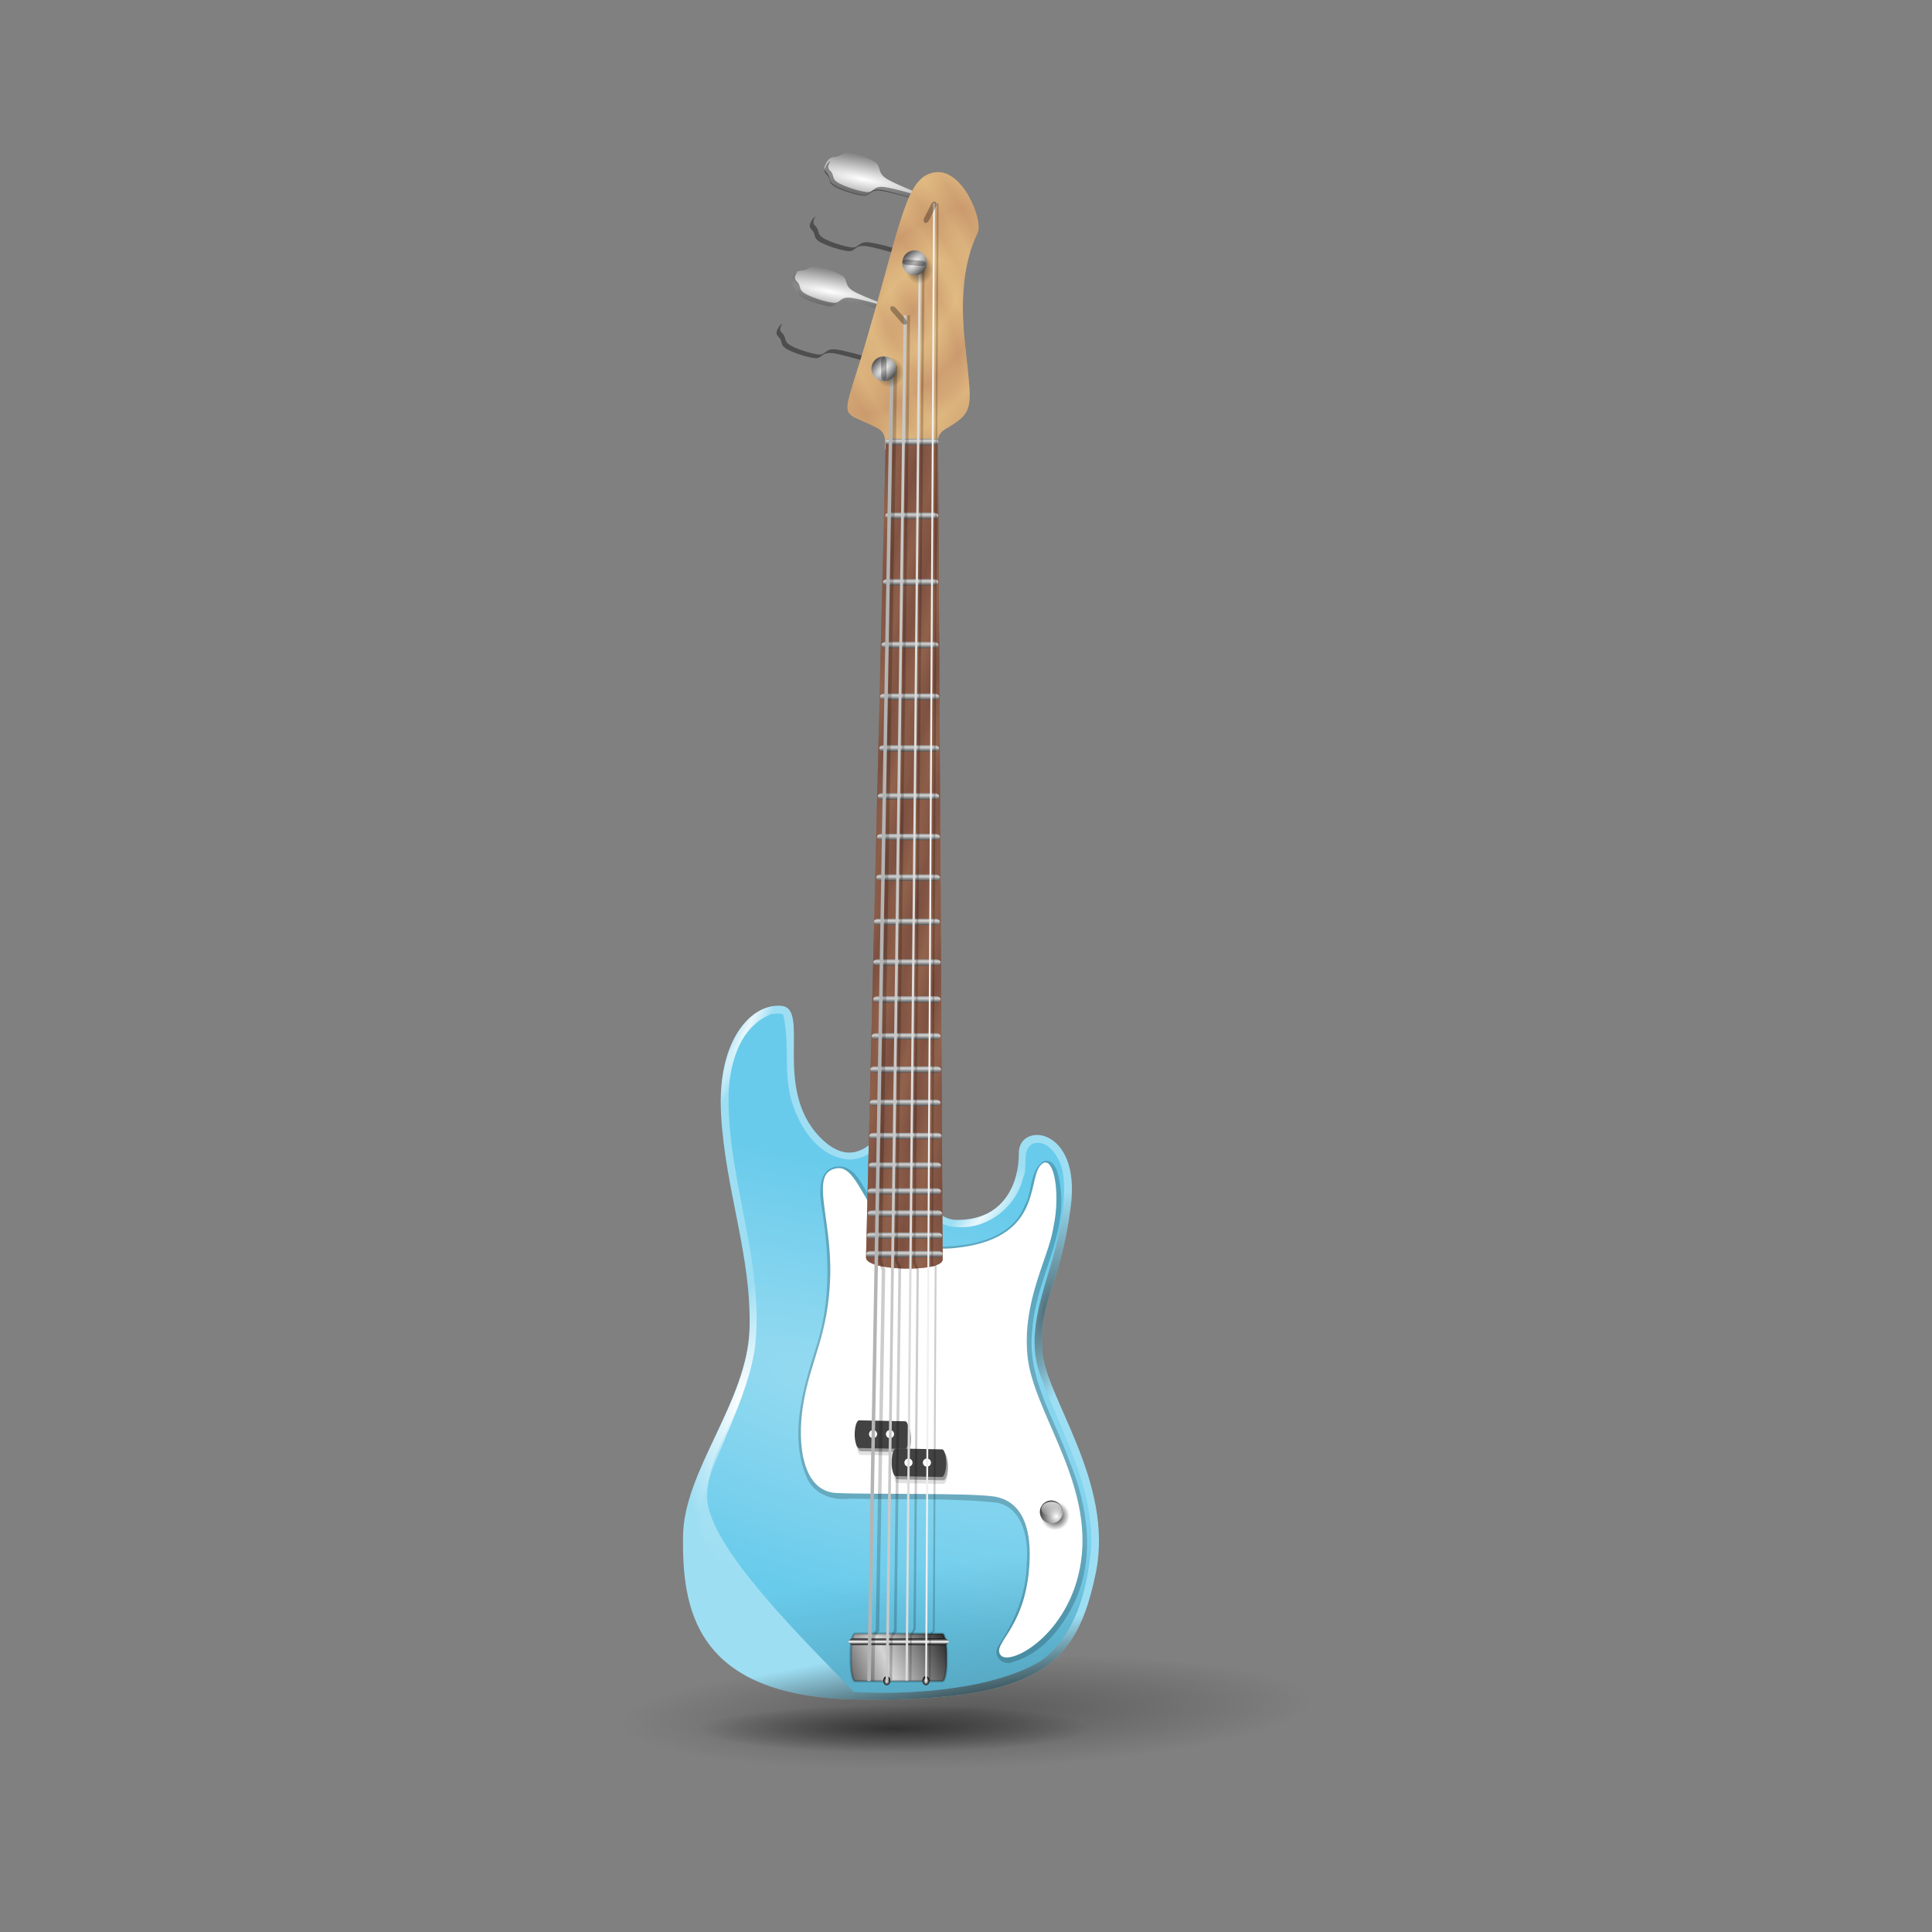 <svg:svg xmlns:dc="http://purl.org/dc/elements/1.1/" xmlns:ns1="http://www.w3.org/1999/xlink" xmlns:ns3="http://web.resource.org/cc/" xmlns:rdf="http://www.w3.org/1999/02/22-rdf-syntax-ns#" xmlns:svg="http://www.w3.org/2000/svg" height="1046.658" id="svg1" version="1.0" viewBox="-335.759 -75.284 1046.658 1046.658" width="1046.658" x="0" y="0">
  <svg:rect x="-335.759" y="-75.284" width="1046.658" height="1046.658" fill="#808080" stroke="none"/>
  <svg:defs id="defs3">
    <svg:linearGradient id="linearGradient2320">
      <svg:stop id="stop2322" offset="0" style="stop-color:#ffffff" />
      <svg:stop id="stop2324" offset="1" style="stop-color:#000000" />
    </svg:linearGradient>
    <svg:linearGradient id="linearGradient2708">
      <svg:stop id="stop2710" offset="0" style="stop-color:#cb9a6d" />
      <svg:stop id="stop2712" offset="1" style="stop-color:#e1bb82" />
    </svg:linearGradient>
    <svg:linearGradient id="linearGradient2536">
      <svg:stop id="stop2538" offset="0" style="stop-color:#7c4f40" />
      <svg:stop id="stop2540" offset="1" style="stop-color:#92634c" />
    </svg:linearGradient>
    <svg:linearGradient id="linearGradient2520">
      <svg:stop id="stop2522" offset="0" style="stop-color:#000000" />
      <svg:stop id="stop2524" offset="1" style="stop-color:#d5d5d5" />
    </svg:linearGradient>
    <svg:linearGradient id="linearGradient2414">
      <svg:stop id="stop2416" offset="0" style="stop-color:#000000" />
      <svg:stop id="stop2418" offset="1" style="stop-color:#000000;stop-opacity:0" />
    </svg:linearGradient>
    <svg:linearGradient id="linearGradient2386">
      <svg:stop id="stop2388" offset="0" style="stop-color:#ffffff" />
      <svg:stop id="stop2390" offset="1" style="stop-color:#ffffff;stop-opacity:0" />
    </svg:linearGradient>
    <svg:radialGradient cx="366.86" cy="895.19" gradientTransform="matrix(1 4.1623e-18 1.7072e-18 .14 -2.4468e-13 769.45)" gradientUnits="userSpaceOnUse" id="radialGradient2420" r="121.74" ns1:href="#linearGradient2414" />
    <svg:radialGradient cx="366.86" cy="895.19" gradientTransform="matrix(1 -1.1926e-16 -2.2415e-18 .14 5.8329e-13 769.45)" gradientUnits="userSpaceOnUse" id="radialGradient2424" r="121.74" ns1:href="#linearGradient2414" />
    <svg:linearGradient gradientTransform="translate(-211.08 -54)" gradientUnits="userSpaceOnUse" id="linearGradient2434" x1="414.01" x2="407.32" y1="899.48" y2="863.57" ns1:href="#linearGradient2414" />
    <svg:radialGradient cx="666.38" cy="668.02" gradientTransform="matrix(.242 -.243 .063 .063 -7.861 705.19)" gradientUnits="userSpaceOnUse" id="radialGradient2468" r="112.68" ns1:href="#linearGradient2386" />
    <svg:radialGradient cx="1070.8" cy="669.56" gradientTransform="matrix(.18 .045 -.145 .572 135.27 202.88)" gradientUnits="userSpaceOnUse" id="radialGradient2478" r="112.68" ns1:href="#linearGradient2414" />
    <svg:radialGradient cx="516.12" cy="572.53" gradientTransform="matrix(.065 .033 -.25 .498 179.29 178.77)" gradientUnits="userSpaceOnUse" id="radialGradient2488" r="112.68" ns1:href="#linearGradient2386" />
    <svg:linearGradient gradientTransform="translate(-211.08 -54)" gradientUnits="userSpaceOnUse" id="linearGradient2500" x1="482.54" x2="420.35" y1="1218.2" y2="820.88" ns1:href="#linearGradient2414" />
    <svg:radialGradient cx="719.61" cy="-1006.2" gradientTransform="matrix(3.232 .943 -.299 1.024 -2501.3 1027.6)" gradientUnits="userSpaceOnUse" id="radialGradient2502" r="106.08" ns1:href="#linearGradient2386" />
    <svg:radialGradient cx="346.85" cy="430.86" gradientTransform="matrix(.544 .116 -.301 1.411 79.651 -417.32)" gradientUnits="userSpaceOnUse" id="radialGradient2542" r="20.915" spreadMethod="reflect" ns1:href="#linearGradient2536" />
    <svg:radialGradient cx="561.45" cy="563.2" gradientTransform="matrix(.391 .055 -.319 2.269 154.83 -793.8)" gradientUnits="userSpaceOnUse" id="radialGradient2546" r="20.915" spreadMethod="reflect" ns1:href="#linearGradient2536" />
    <svg:radialGradient cx="581.05" cy="764.47" gradientTransform="matrix(.186 .054 -.173 .595 89.635 195.56)" gradientUnits="userSpaceOnUse" id="radialGradient2554" r="112.68" ns1:href="#linearGradient2386" />
    <svg:linearGradient gradientTransform="translate(-210.88 -68.251)" gradientUnits="userSpaceOnUse" id="linearGradient2564" spreadMethod="reflect" x1="367.33" x2="367.33" y1="235.54" y2="231.8" ns1:href="#linearGradient2520" />
    <svg:linearGradient gradientTransform="translate(-210.88 -28.251)" gradientUnits="userSpaceOnUse" id="linearGradient2568" spreadMethod="reflect" x1="367.33" x2="367.33" y1="235.54" y2="231.8" ns1:href="#linearGradient2520" />
    <svg:linearGradient gradientTransform="matrix(1.042 0 0 1 -227.15 7.749)" gradientUnits="userSpaceOnUse" id="linearGradient2572" spreadMethod="reflect" x1="367.33" x2="367.33" y1="235.54" y2="231.8" ns1:href="#linearGradient2520" />
    <svg:linearGradient gradientTransform="matrix(1.071 0 0 1 -237.99 41.749)" gradientUnits="userSpaceOnUse" id="linearGradient2576" spreadMethod="reflect" x1="367.33" x2="367.33" y1="235.54" y2="231.8" ns1:href="#linearGradient2520" />
    <svg:linearGradient gradientTransform="matrix(1.113 0 0 1 -253.86 69.749)" gradientUnits="userSpaceOnUse" id="linearGradient2580" spreadMethod="reflect" x1="367.33" x2="367.33" y1="235.54" y2="231.8" ns1:href="#linearGradient2520" />
    <svg:linearGradient gradientTransform="matrix(1.127 0 0 1 -259.28 97.749)" gradientUnits="userSpaceOnUse" id="linearGradient2584" spreadMethod="reflect" x1="367.33" x2="367.33" y1="235.54" y2="231.8" ns1:href="#linearGradient2520" />
    <svg:linearGradient gradientTransform="matrix(1.156 0 0 1 -270.13 123.75)" gradientUnits="userSpaceOnUse" id="linearGradient2588" spreadMethod="reflect" x1="367.33" x2="367.33" y1="235.54" y2="231.8" ns1:href="#linearGradient2520" />
    <svg:linearGradient gradientTransform="matrix(1.184 0 0 1 -280.57 145.75)" gradientUnits="userSpaceOnUse" id="linearGradient2592" spreadMethod="reflect" x1="367.33" x2="367.33" y1="235.54" y2="231.8" ns1:href="#linearGradient2520" />
    <svg:linearGradient gradientTransform="matrix(1.198 0 0 1 -285.99 167.75)" gradientUnits="userSpaceOnUse" id="linearGradient2596" spreadMethod="reflect" x1="367.33" x2="367.33" y1="235.54" y2="231.8" ns1:href="#linearGradient2520" />
    <svg:linearGradient gradientTransform="matrix(1.24 0 0 1 -302.26 191.75)" gradientUnits="userSpaceOnUse" id="linearGradient2600" spreadMethod="reflect" x1="367.33" x2="367.33" y1="235.54" y2="231.8" ns1:href="#linearGradient2520" />
    <svg:linearGradient gradientTransform="matrix(1.269 0 0 1 -312.7 213.75)" gradientUnits="userSpaceOnUse" id="linearGradient2604" spreadMethod="reflect" x1="367.33" x2="367.33" y1="235.54" y2="231.8" ns1:href="#linearGradient2520" />
    <svg:linearGradient gradientTransform="matrix(1.269 0 0 1 -312.7 233.75)" gradientUnits="userSpaceOnUse" id="linearGradient2608" spreadMethod="reflect" x1="367.33" x2="367.33" y1="235.54" y2="231.8" ns1:href="#linearGradient2520" />
    <svg:linearGradient gradientTransform="matrix(1.297 0 0 1 -323.55 253.75)" gradientUnits="userSpaceOnUse" id="linearGradient2612" spreadMethod="reflect" x1="367.33" x2="367.33" y1="235.54" y2="231.8" ns1:href="#linearGradient2520" />
    <svg:linearGradient gradientTransform="matrix(1.33 0 0 1 -335.99 271.75)" gradientUnits="userSpaceOnUse" id="linearGradient2616" spreadMethod="reflect" x1="367.33" x2="367.33" y1="235.54" y2="231.8" ns1:href="#linearGradient2520" />
    <svg:linearGradient gradientTransform="matrix(1.33 0 0 1 -336.28 289.75)" gradientUnits="userSpaceOnUse" id="linearGradient2620" spreadMethod="reflect" x1="367.33" x2="367.33" y1="235.54" y2="231.8" ns1:href="#linearGradient2520" />
    <svg:linearGradient gradientTransform="matrix(1.36 0 0 1 -347.21 307.75)" gradientUnits="userSpaceOnUse" id="linearGradient2624" spreadMethod="reflect" x1="367.33" x2="367.33" y1="235.54" y2="231.8" ns1:href="#linearGradient2520" />
    <svg:linearGradient gradientTransform="matrix(1.36 0 0 1 -347.5 323.75)" gradientUnits="userSpaceOnUse" id="linearGradient2628" spreadMethod="reflect" x1="367.33" x2="367.33" y1="235.54" y2="231.8" ns1:href="#linearGradient2520" />
    <svg:linearGradient gradientTransform="matrix(1.38 0 0 1 -355.17 337.75)" gradientUnits="userSpaceOnUse" id="linearGradient2632" spreadMethod="reflect" x1="367.33" x2="367.33" y1="235.54" y2="231.8" ns1:href="#linearGradient2520" />
    <svg:linearGradient gradientTransform="matrix(1.4 0 0 1 -362.26 349.75)" gradientUnits="userSpaceOnUse" id="linearGradient2636" spreadMethod="reflect" x1="367.33" x2="367.33" y1="235.54" y2="231.8" ns1:href="#linearGradient2520" />
    <svg:linearGradient gradientTransform="matrix(1.42 0 0 1 -369.93 361.75)" gradientUnits="userSpaceOnUse" id="linearGradient2640" spreadMethod="reflect" x1="367.33" x2="367.33" y1="235.54" y2="231.8" ns1:href="#linearGradient2520" />
    <svg:linearGradient gradientTransform="matrix(1.44 0 0 1 -377.31 371.75)" gradientUnits="userSpaceOnUse" id="linearGradient2644" spreadMethod="reflect" x1="367.33" x2="367.33" y1="235.54" y2="231.8" ns1:href="#linearGradient2520" />
    <svg:linearGradient gradientTransform="matrix(.821 0 0 .675 -146.17 232.49)" gradientUnits="userSpaceOnUse" id="linearGradient2677" spreadMethod="reflect" x1="401.49" x2="350.54" y1="849.1" y2="866.37" ns1:href="#linearGradient2520" />
    <svg:radialGradient cx="369.97" cy="87.464" gradientTransform="matrix(.208 -.096 .292 .632 56.339 73.732)" gradientUnits="userSpaceOnUse" id="radialGradient2714" r="35.496" spreadMethod="reflect" ns1:href="#linearGradient2708" />
    <svg:radialGradient cx="369.97" cy="87.464" gradientTransform="matrix(.363 .305 -.607 .722 77.597 -82.58)" gradientUnits="userSpaceOnUse" id="radialGradient2718" r="35.496" spreadMethod="reflect" ns1:href="#linearGradient2708" />
    <svg:radialGradient cx="320.45" cy="97.731" gradientTransform="matrix(4.379 .786 -.136 .758 -1284.1 -215.28)" gradientUnits="userSpaceOnUse" id="radialGradient2326" r="31.984" ns1:href="#linearGradient2320" />
    <svg:radialGradient cx="359.75" cy="117.66" gradientTransform="matrix(1 1 -2.211 2.211 260.12 -502.22)" gradientUnits="userSpaceOnUse" id="radialGradient2344" r="7.923" ns1:href="#linearGradient2320" />
    <svg:radialGradient cx="359.75" cy="117.66" gradientTransform="matrix(1 -0 0 1 -.006 .003)" gradientUnits="userSpaceOnUse" id="radialGradient2360" r="7.923" ns1:href="#linearGradient2414" />
    <svg:linearGradient gradientTransform="matrix(1.885 0 0 1 -544.52 581.75)" gradientUnits="userSpaceOnUse" id="linearGradient2702" spreadMethod="reflect" x1="367.33" x2="367.33" y1="232.38" y2="230.66" ns1:href="#linearGradient2320" />
    <svg:radialGradient cx="346.56" cy="829.79" gradientTransform="matrix(1 0 0 1.286 0 -237.08)" gradientUnits="userSpaceOnUse" id="radialGradient2713" r="1.891" ns1:href="#linearGradient2320" />
    <svg:radialGradient cx="207.18" cy="739.51" gradientUnits="userSpaceOnUse" id="radialGradient3039" r="6.213" ns1:href="#linearGradient2414" />
    <svg:radialGradient cx="207.39" cy="739.33" gradientTransform="matrix(1.985 8.9288e-22 5.5108e-22 1.985 -201.76 -725.6)" gradientUnits="userSpaceOnUse" id="radialGradient3051" r="6.213" ns1:href="#linearGradient2320" />
    <svg:linearGradient gradientUnits="userSpaceOnUse" id="linearGradient3061" x1="207.18" x2="209.47" y1="729.25" y2="745.72" ns1:href="#linearGradient2386" />
  </svg:defs>
  <svg:g id="layer1">
    <svg:path d="m488.61 895.19a121.74 17.101 0 1 1 -243.49 0 121.74 17.101 0 1 1 243.49 0z" id="path2412" style="opacity:0.5;fill:url(#radialGradient2420)" transform="matrix(.876 -.002 -.005 .759 -168.3 182.89)" />
    <svg:use height="1052.362" id="use2586" transform="matrix(1 0 0 1.064 26 -95.931)" width="744.094" x="0" y="0" ns1:href="#path1376" />
    <svg:use height="1052.362" id="use2584" transform="translate(18 -58)" width="744.094" x="0" y="0" ns1:href="#path1376" />
    <svg:use height="1052.362" id="use2582" transform="translate(8 -28)" width="744.094" x="0" y="0" ns1:href="#path1376" />
    <svg:path d="m85.746 102.55c2.271-4.16 4.415-2.779 6.69-3.612 2.276-0.833 2.912-1.964 5.287-1.946 2.847 0.022 11.277 2.849 14.757 5.098 3.49 2.24 0.66 5.11 6.15 8.37 5.49 3.27 22.47 9.04 26.81 11.22 4.34 2.19 4.25 2.84-0.76 1.9-5-0.93-22.75-6.72-29.26-7.53-6.5-0.8-5.53 3.13-9.77 2.71-4.23-0.41-12.783-3.31-15.612-5.18-2.829-1.88-2.04-3.11-3.035-5.04-0.994-1.94-3.323-2.21-1.257-5.99z" id="path1376" style="fill-rule:evenodd;fill:url(#radialGradient2326)" />
    <svg:path d="m88.201 99.938c-0.815 0.412-1.632 1.092-2.469 2.622-2.066 3.78 0.287 4.04 1.281 5.97 0.995 1.93 0.202 3.16 3.032 5.03 2.829 1.88 11.395 4.78 15.625 5.19s3.24-3.49 9.75-2.69c6.5 0.81 24.25 6.6 29.25 7.53 5 0.94 5.12 0.28 0.78-1.9-0.54-0.28-2.36-0.94-3.25-1.31-7.11-1.88-19.31-5.64-24.78-6.32-6.51-0.8-5.52 3.1-9.75 2.69s-12.796-3.31-15.625-5.19c-2.83-1.87-2.037-3.1-3.032-5.03-0.994-1.93-3.347-2.19-1.281-5.97 0.159-0.29 0.311-0.38 0.469-0.622z" id="path2672" style="fill-rule:evenodd;fill:#000000;fill-opacity:.392" />
    <svg:path d="m488.61 895.19a121.74 17.101 0 1 1 -243.49 0 121.74 17.101 0 1 1 243.49 0z" id="path2422" style="opacity:.3;fill:url(#radialGradient2424)" transform="matrix(1.535 -.05 -.012 1.793 -364.73 -733.79)" />
    <svg:path d="m96.201 71.938c-0.815 0.416-1.632 1.091-2.469 2.624-2.066 3.779 0.287 4.038 1.281 5.969 0.995 1.931 0.202 3.159 3.032 5.031 2.825 1.873 11.395 4.775 15.625 5.188s3.24-3.491 9.75-2.688c6.5 0.804 24.25 6.593 29.25 7.532 5 0.938 5.12 0.28 0.78-1.906-0.54-0.274-2.36-0.939-3.25-1.313-7.11-1.877-19.31-5.637-24.78-6.313-6.51-0.803-5.52 3.101-9.75 2.688s-12.8-3.315-15.63-5.188c-2.825-1.872-2.032-3.1-3.027-5.031-0.994-1.931-3.347-2.19-1.281-5.969 0.159-0.291 0.311-0.385 0.469-0.624z" id="path2686" style="fill-rule:evenodd;fill:#000000;fill-opacity:.392" />
    <svg:path d="m106.2 41.938c-0.81 0.416-1.63 1.091-2.47 2.624-2.06 3.779 0.29 4.038 1.28 5.969 1 1.931 0.21 3.159 3.03 5.031 2.83 1.873 11.4 4.775 15.63 5.188s3.24-3.491 9.75-2.688c6.5 0.804 24.25 6.593 29.25 7.532 5 0.938 5.12 0.28 0.78-1.906-0.54-0.274-2.36-0.939-3.25-1.313-7.11-1.877-19.31-5.637-24.78-6.313-6.51-0.803-5.52 3.101-9.75 2.688s-12.8-3.315-15.63-5.188c-2.82-1.872-2.03-3.1-3.03-5.031-0.99-1.931-3.34-2.19-1.28-5.969 0.16-0.291 0.31-0.385 0.47-0.624z" id="path2688" style="fill-rule:evenodd;fill:#000000;fill-opacity:.392" />
    <svg:path d="m114.2 11.938c-0.81 0.416-1.63 1.091-2.47 2.624-2.06 3.779 0.29 4.038 1.28 5.969 1 1.931 0.21 3.159 3.03 5.031 2.83 1.873 11.4 4.775 15.63 5.188s3.24-3.491 9.75-2.688c6.5 0.804 24.25 6.593 29.25 7.532 5 0.938 5.12 0.28 0.78-1.906-0.54-0.274-2.36-0.939-3.25-1.313-7.11-1.877-19.31-5.637-24.78-6.313-6.51-0.803-5.52 3.101-9.75 2.688s-12.8-3.315-15.63-5.188c-2.82-1.872-2.03-3.1-3.03-5.031-0.99-1.931-3.34-2.19-1.28-5.969 0.16-0.291 0.31-0.385 0.47-0.624z" id="path2690" style="fill-rule:evenodd;fill:#000000;fill-opacity:.392" />
    <svg:path d="m143.74 168.02c-0.09-2.92 1.23-8.61-4.05-11.36-21.82-11.37-19.81-0.34-5.31-50.23 18.65-64.171 20.96-85.005 35.43-88.186 15.57-3.425 27.17 25.816 24.07 32.543-3.23 7-10.75 23.463-6.97 59.413 3.78 35.96 5.79 37.36-10.55 46.96-5.15 3.02-4.29 8.53-5.25 11.8l-27.37-0.94z" id="path2842" style="fill-rule:evenodd;fill:url(#radialGradient2714)" />
    <svg:path d="m128.65 845.41c-88.892-1.31-94.798-50.37-94.382-88.43 0.377-35.76 34.885-72.69 36.041-112.26 1.156-39.58-13.171-75.22-15.434-116.31-2.268-41.2 17.098-60.38 32.823-58.76 15.662 1.61-5.029 44.79 20.812 71.19 26.4 26.97 41.15-20.48 46.27-19.94 6.01 0.63 1.13 64.28 27.69 64.69 25.38 0.38 33.81-19.33 33.73-36.29-0.07-16.94 33.7-14.37 28.16 28.85-5.53 43.22-16.87 49.24-15.57 77.48 1.16 25.37 39.49 71.8 29.02 121.58-10.01 47.57-28.04 69.69-129.16 68.2z" id="path1061" style="fill-rule:evenodd;fill:#9edef3" />
    <svg:path d="m128.65 845.41c-88.892-1.31-94.798-50.37-94.382-88.43 0.377-35.76 34.885-72.69 36.041-112.26 1.156-39.58-13.171-75.22-15.434-116.31-2.268-41.2 17.098-60.38 32.823-58.76 15.662 1.61-5.029 44.79 20.812 71.19 26.4 26.97 41.15-20.48 46.27-19.94 6.01 0.63 1.13 64.28 27.69 64.69 25.38 0.38 33.81-19.33 33.73-36.29-0.07-16.94 33.7-14.37 28.16 28.85-5.53 43.22-16.87 49.24-15.57 77.48 1.16 25.37 39.49 71.8 29.02 121.58-10.01 47.57-28.04 69.69-129.16 68.2z" id="path2426" style="opacity:0.7;fill-rule:evenodd;fill:url(#linearGradient2434)" />
    <svg:path d="m82.558 473.96c-18.353 6.8-23.598 28.7-23.633 46.29-0.064 45.66 19.873 89.71 14.168 135.59-5.675 34.61-24.263 50.87-25.73 78.69-1.424 27.01 55.287 81.27 79.457 106.74 28.83 1.94 75.81-1.15 101.17-16.75 18.89-13.52 24.99-37.81 27.24-59.68 2.34-33.74-15.99-63.64-27.06-94.28-8.44-21.29 0.52-43.58 6.33-64.25 4.25-14.94 7.69-30.82 5.57-46.36-1.34-7.36-7.47-18.37-16.28-15.72-6.56 3.72-2.32 12.69-5.33 18.64-3.94 16.34-20.21 28.55-37.1 26.48-12.88-0.71-18.86-13.78-21.91-24.56-3.32-11.78-3.77-24.09-6.22-36.05-7.08 10.38-15.07 24.31-29.38 24.13-17.28-1.66-27.588-19.04-31.475-34.34-3.385-14.46-0.351-29.92-3.855-44.15-1.814-1.04-3.986-0.25-5.962-0.42z" id="path1318" style="fill-rule:evenodd;fill:#69cbeb" />
    <svg:path d="m82.558 473.96c-18.353 6.8-23.598 28.7-23.633 46.29-0.064 45.66 19.873 89.71 14.168 135.59-5.675 34.61-25.077 49.25-26.544 77.07-1.425 27 47.955 74.75 80.271 108.36 28.83 1.94 75.81-1.15 101.17-16.75 18.89-13.52 24.99-37.81 27.24-59.68 2.34-33.74-15.99-63.64-27.06-94.28-8.44-21.29 0.52-43.58 6.33-64.25 4.25-14.94 7.69-30.82 5.57-46.36-1.34-7.36-7.47-18.37-16.28-15.72-6.56 3.72-2.32 12.69-5.33 18.64-3.94 16.34-20.21 28.55-37.1 26.48-12.88-0.71-18.86-13.78-21.91-24.56-3.32-11.78-3.77-24.09-6.22-36.05-7.08 10.38-15.07 24.31-29.38 24.13-17.28-1.66-27.588-19.04-31.475-34.34-3.385-14.46-0.351-29.92-3.855-44.15-1.814-1.04-3.986-0.25-5.962-0.42z" id="path2492" style="fill-rule:evenodd;fill:url(#linearGradient2500)" />
    <svg:path d="m82.558 473.96c-18.353 6.8-23.598 28.7-23.633 46.29-0.064 45.66 19.873 89.71 14.168 135.59-5.675 34.61-28.335 65.53-29.802 93.35-1.424 27.01 72.099 67.43 99.529 92.08 28.83 1.94 59.81-1.15 85.17-16.75 18.89-13.52 24.99-37.81 27.24-59.68 2.34-33.74-15.99-63.64-27.06-94.28-8.44-21.29 0.52-43.58 6.33-64.25 4.25-14.94 7.69-30.82 5.57-46.36-1.34-7.36-7.47-18.37-16.28-15.72-6.56 3.72-2.32 12.69-5.33 18.64-3.94 16.34-20.21 28.55-37.1 26.48-12.88-0.71-18.86-13.78-21.91-24.56-3.32-11.78-3.77-24.09-6.22-36.05-7.08 10.38-15.07 24.31-29.38 24.13-17.28-1.66-27.588-19.04-31.475-34.34-3.385-14.46-0.351-29.92-3.855-44.15-1.814-1.04-3.986-0.25-5.962-0.42z" id="path2442" style="opacity:0.3;fill-rule:evenodd;fill:url(#radialGradient2502)" />
    <svg:path d="m229.73 553.75c-8.05 5.05-5.94 16.66-10.41 24.18-7.12 17.93-28.85 22.22-46.07 22.14-16.25-0.15-29.61-11.61-36.84-25.43-4.95-6.75-8.53-19-18.9-17.93-9.97 1.4-9.43 13.58-8.28 21.1 4.28 25.54 5.32 52.24-2.99 77.18-7.087 22.53-14.824 48.04-4.62 70.84 4.21 8.78 14.18 11.91 23.29 10.77 26.42 0.78 53.01-0.53 79.3 2.16 14.48 2.81 17.23 20.13 16.31 32.48-0.13 16.38-6.48 31.9-15.56 45.28-3.28 5.43 2.99 11.32 8.41 8.43 14.77-4.28 25.54-17.44 32.28-30.76 12.26-24.68 8.05-53.82-2.24-78.38-8.07-23.03-23.19-45.29-19.89-70.74 1.68-27.01 19.6-51.42 14.94-79.1-0.68-4.55-2.31-13.9-8.73-12.22z" id="path2082" style="fill-rule:evenodd;fill:#000000;fill-opacity:.196" />
    <svg:path d="m117.43 557.65c-14.84 2.41-2.58 26.11-3.4 58.21-0.8 31.69-10.75 45.85-14.613 69.46-3.7 22.63-0.061 47.41 17.933 48.23 18 0.82 70.08-0.08 84.69 1.79 14.2 1.83 22.29 14.49 19.53 41.24-3.22 31.2-19.81 38.62-15.3 44.72 4.98 6.75 39.93-12.19 44.04-54.31 4.1-42.07-26.77-78.56-29.48-108.19-2.71-29.64 11.49-52.7 14.01-68.79 4.44-20.03-0.32-42.46-7.29-33.48-6.57 8.46 0.89 39.87-46.67 44.36-47.57 4.5-47.35-45.85-63.45-43.24z" id="path2840" style="fill-rule:evenodd;fill:#ffffff" />
    <svg:path d="m143.74 168.02c-0.09-2.92 1.23-8.61-4.05-11.36-21.82-11.37-19.81-0.34-5.31-50.23 18.65-64.171 20.96-85.005 35.43-88.186 15.57-3.425 27.17 25.816 24.07 32.543-3.23 7-10.75 23.463-6.97 59.413 3.78 35.96 5.79 37.36-10.55 46.96-5.15 3.02-4.29 8.53-5.25 11.8l-27.37-0.94z" id="path2716" style="opacity:0.7;fill-rule:evenodd;fill:url(#radialGradient2718)" />
    <svg:path d="m133.41 605.96l10.72-442.94 28.31 0.92 2.48 443.04c0.29 7.24-41.64 6.41-41.51-1.02z" id="path2271" style="fill-rule:evenodd;fill:url(#radialGradient2542)" />
    <svg:g id="g2659" transform="matrix(.843 0 0 1 -174.76 -69.222)">
      <svg:rect height="14.971" id="rect2661" rx="2.733" ry="10.941" style="fill-opacity:.118;fill:#000000" transform="matrix(1 .017 -.017 1 0 0)" width="35.125" x="372.41" y="760.78" />
      <svg:rect height="14.971" id="rect2663" rx="2.733" ry="10.941" style="fill-opacity:.314;fill:#000000" transform="matrix(1 .017 -.017 1 0 0)" width="35.125" x="372.41" y="758.78" />
      <svg:rect height="14.971" id="rect2665" rx="2.733" ry="10.941" style="fill:#424242" transform="matrix(1 .017 -.017 1 0 0)" width="35.125" x="371.26" y="757.05" />
    </svg:g>
    <svg:g id="g2654" transform="matrix(.843 0 0 1 -154.76 -54)">
      <svg:rect height="14.971" id="rect2382" rx="2.733" ry="10.941" style="fill-opacity:.118;fill:#000000" transform="matrix(1 .017 -.017 1 0 0)" width="35.125" x="372.41" y="760.78" />
      <svg:rect height="14.971" id="rect2380" rx="2.733" ry="10.941" style="fill-opacity:.314;fill:#000000" transform="matrix(1 .017 -.017 1 0 0)" width="35.125" x="372.41" y="758.78" />
      <svg:rect height="14.971" id="rect2854" rx="2.733" ry="10.941" style="fill:#424242" transform="matrix(1 .017 -.017 1 0 0)" width="35.125" x="371.26" y="757.05" />
    </svg:g>
    <svg:path d="m351.63 696.83a2.921 2.921 0 1 1 -5.85 0 2.921 2.921 0 1 1 5.85 0z" id="path2698" style="fill:#ffffff" transform="matrix(0.75 0 0 0.75 -95.126 194.45)" />
    <svg:path d="m87.701 469.66c-15.725-1.62-35.081 17.55-32.813 58.75 2.263 41.09 16.563 76.73 15.407 116.31-1.157 39.57-35.655 76.49-36.032 112.25-0.416 38.06 5.486 87.13 94.377 88.44 101.12 1.48 119.15-20.62 129.15-68.19 10.48-49.78-27.83-96.23-29-121.6-1.29-28.23 10.03-34.25 15.57-77.46 5.53-43.22-28.24-45.79-28.16-28.85 0.08 16.96-8.34 36.67-33.72 36.28-26.56-0.4-21.67-64.05-27.69-64.68-5.12-0.54-19.88 46.91-46.28 19.93-25.838-26.4-5.14-69.57-20.809-71.18zm-2.094 4.18c1.017-0.04 1.999 0.02 2.906 0.54 3.504 14.22 0.49 29.68 3.875 44.15 3.887 15.3 14.192 32.68 31.472 34.35 14.31 0.17 22.3-13.75 29.37-24.13 2.46 11.96 2.9 24.25 6.22 36.03 3.06 10.78 9.03 23.85 21.91 24.56 16.89 2.07 33.15-10.13 37.09-26.46 3.02-5.96-1.22-14.94 5.34-18.66 8.81-2.66 14.94 8.36 16.29 15.72 2.12 15.54-1.31 31.43-5.57 46.37-5.81 20.67-14.78 42.96-6.34 64.25 11.07 30.64 29.41 60.55 27.06 94.28-2.25 21.87-8.36 46.17-27.25 59.69-25.36 15.6-56.32 18.69-85.15 16.75-27.43-24.65-100.96-65.09-99.535-92.09 1.467-27.82 24.136-58.74 29.812-93.35 5.705-45.88-14.252-89.93-14.187-135.59 0.034-17.59 5.272-39.49 23.625-46.28 0.988 0.08 2.045-0.08 3.062-0.13z" id="path2453" style="fill-rule:evenodd;fill:url(#radialGradient2554)" />
    <svg:path d="m351.63 696.83a2.921 2.921 0 1 1 -5.85 0 2.921 2.921 0 1 1 5.85 0z" id="path2696" style="fill:#ffffff" transform="matrix(0.75 0 0 0.75 -105.13 194.45)" />
    <svg:path d="m87.701 469.66c-15.725-1.62-35.081 17.55-32.813 58.75 2.263 41.09 16.563 76.73 15.407 116.31-1.157 39.57-35.655 76.49-36.032 112.25-0.416 38.06 5.486 87.13 94.377 88.44 101.12 1.48 119.15-20.62 129.15-68.19 10.48-49.78-27.83-96.23-29-121.6-1.29-28.23 10.03-34.25 15.57-77.46 5.53-43.22-28.24-45.79-28.16-28.85 0.08 16.96-8.34 36.67-33.72 36.28-26.56-0.4-21.67-64.05-27.69-64.68-5.12-0.54-19.88 46.91-46.28 19.93-25.838-26.4-5.14-69.57-20.809-71.18zm-2.094 4.18c1.017-0.04 1.999 0.02 2.906 0.54 3.504 14.22 0.49 29.68 3.875 44.15 3.887 15.3 14.192 32.68 31.472 34.35 14.31 0.17 22.3-13.75 29.37-24.13 2.46 11.96 2.9 24.25 6.22 36.03 3.06 10.78 9.03 23.85 21.91 24.56 16.89 2.07 33.15-10.13 37.09-26.46 3.02-5.96-1.22-14.94 5.34-18.66 8.81-2.66 14.94 8.36 16.29 15.72 2.12 15.54-1.31 31.43-5.57 46.37-5.81 20.67-14.78 42.96-6.34 64.25 11.07 30.64 29.41 60.55 27.06 94.28-2.25 21.87-8.36 46.17-27.25 59.69-25.36 15.6-56.32 18.69-85.15 16.75-27.43-24.65-100.96-65.09-99.535-92.09 1.467-27.82 24.136-58.74 29.812-93.35 5.705-45.88-14.252-89.93-14.187-135.59 0.034-17.59 5.272-39.49 23.625-46.28 0.988 0.08 2.045-0.08 3.062-0.13z" id="path2460" style="opacity:0.8;fill-rule:evenodd;fill:url(#radialGradient2468)" />
    <svg:path d="m87.701 469.66c-15.725-1.62-35.081 17.55-32.813 58.75 2.263 41.09 16.563 76.73 15.407 116.31-1.157 39.57-35.655 76.49-36.032 112.25-0.416 38.06 5.486 87.13 94.377 88.44 101.12 1.48 119.15-20.62 129.15-68.19 10.48-49.78-27.83-96.23-29-121.6-1.29-28.23 10.03-34.25 15.57-77.46 5.53-43.22-28.24-45.79-28.16-28.85 0.08 16.96-8.34 36.67-33.72 36.28-26.56-0.4-21.67-64.05-27.69-64.68-5.12-0.54-19.88 46.91-46.28 19.93-25.838-26.4-5.14-69.57-20.809-71.18zm-2.094 4.18c1.017-0.04 1.999 0.02 2.906 0.54 3.504 14.22 0.49 29.68 3.875 44.15 3.887 15.3 14.192 32.68 31.472 34.35 14.31 0.17 22.3-13.75 29.37-24.13 2.46 11.96 2.9 24.25 6.22 36.03 3.06 10.78 9.03 23.85 21.91 24.56 16.89 2.07 33.15-10.13 37.09-26.46 3.02-5.96-1.22-14.94 5.34-18.66 8.81-2.66 14.94 8.36 16.29 15.72 2.12 15.54-1.31 31.43-5.57 46.37-5.81 20.67-14.78 42.96-6.34 64.25 11.07 30.64 29.41 60.55 27.06 94.28-2.25 21.87-8.36 46.17-27.25 59.69-25.36 15.6-56.32 18.69-85.15 16.75-27.43-24.65-100.96-65.09-99.535-92.09 1.467-27.82 24.136-58.74 29.812-93.35 5.705-45.88-14.252-89.93-14.187-135.59 0.034-17.59 5.272-39.49 23.625-46.28 0.988 0.08 2.045-0.08 3.062-0.13z" id="path2470" style="opacity:0.5;fill-rule:evenodd;fill:url(#radialGradient2478)" />
    <svg:path d="m351.63 696.83a2.921 2.921 0 1 1 -5.85 0 2.921 2.921 0 1 1 5.85 0z" id="path2692" style="fill:#ffffff" transform="matrix(0.75 0 0 0.75 -124.31 179.02)" />
    <svg:path d="m87.701 469.66c-15.725-1.62-35.081 17.55-32.813 58.75 2.263 41.09 16.563 76.73 15.407 116.31-1.157 39.57-35.655 76.49-36.032 112.25-0.416 38.06 5.486 87.13 94.377 88.44 101.12 1.48 119.15-20.62 129.15-68.19 10.48-49.78-27.83-96.23-29-121.6-1.29-28.23 10.03-34.25 15.57-77.46 5.53-43.22-28.24-45.79-28.16-28.85 0.08 16.96-8.34 36.67-33.72 36.28-26.56-0.4-21.67-64.05-27.69-64.68-5.12-0.54-19.88 46.91-46.28 19.93-25.838-26.4-5.14-69.57-20.809-71.18zm-2.094 4.18c1.017-0.04 1.999 0.02 2.906 0.54 3.504 14.22 0.49 29.68 3.875 44.15 3.887 15.3 14.192 32.68 31.472 34.35 14.31 0.17 22.3-13.75 29.37-24.13 2.46 11.96 2.9 24.25 6.22 36.03 3.06 10.78 9.03 23.85 21.91 24.56 16.89 2.07 33.15-10.13 37.09-26.46 3.02-5.96-1.22-14.94 5.34-18.66 8.81-2.66 14.94 8.36 16.29 15.72 2.12 15.54-1.31 31.43-5.57 46.37-5.81 20.67-14.78 42.96-6.34 64.25 11.07 30.64 29.41 60.55 27.06 94.28-2.25 21.87-8.36 46.17-27.25 59.69-25.36 15.6-56.32 18.69-85.15 16.75-27.43-24.65-100.96-65.09-99.535-92.09 1.467-27.82 24.136-58.74 29.812-93.35 5.705-45.88-14.252-89.93-14.187-135.59 0.034-17.59 5.272-39.49 23.625-46.28 0.988 0.08 2.045-0.08 3.062-0.13z" id="path2480" style="opacity:0.8;fill-rule:evenodd;fill:url(#radialGradient2488)" />
    <svg:path d="m133.41 605.96l10.72-442.94 28.31 0.92 2.48 443.04c0.29 7.24-41.64 6.41-41.51-1.02z" id="path2544" style="opacity:0.7;fill-rule:evenodd;fill:url(#radialGradient2546)" />
    <svg:rect height="3.455" id="rect2556" rx="2.303" ry="3.455" style="fill:url(#linearGradient2564)" width="28.791" x="143.83" y="162.41" />
    <svg:rect height="3.455" id="rect2566" rx="2.303" ry="3.455" style="fill:url(#linearGradient2568)" width="28.791" x="143.83" y="202.41" />
    <svg:rect height="3.455" id="rect2570" rx="2.303" ry="3.455" style="fill:url(#linearGradient2572)" width="30.013" x="142.61" y="238.41" />
    <svg:rect height="3.455" id="rect2574" rx="2.303" ry="3.455" style="fill:url(#linearGradient2576)" width="30.827" x="141.8" y="272.41" />
    <svg:rect height="3.455" id="rect2578" rx="2.303" ry="3.455" style="fill:url(#linearGradient2580)" width="32.049" x="140.98" y="300.41" />
    <svg:rect height="3.455" id="rect2582" rx="2.303" ry="3.455" style="fill:url(#linearGradient2584)" width="32.456" x="140.58" y="328.41" />
    <svg:rect height="3.455" id="rect2586" rx="2.303" ry="3.455" style="fill:url(#linearGradient2588)" width="33.27" x="139.76" y="354.41" />
    <svg:rect height="3.455" id="rect2590" rx="2.303" ry="3.455" style="fill:url(#linearGradient2592)" width="34.085" x="139.35" y="376.41" />
    <svg:rect height="3.455" id="rect2594" rx="2.303" ry="3.455" style="fill:url(#linearGradient2596)" width="34.492" x="138.95" y="398.41" />
    <svg:rect height="3.455" id="rect2598" rx="2.303" ry="3.455" style="fill:url(#linearGradient2600)" width="35.713" x="137.72" y="422.41" />
    <svg:rect height="3.455" id="rect2602" rx="2.303" ry="3.455" style="fill:url(#linearGradient2604)" width="36.528" x="137.32" y="444.41" />
    <svg:rect height="3.455" id="rect2606" rx="2.303" ry="3.455" style="fill:url(#linearGradient2608)" width="36.528" x="137.32" y="464.41" />
    <svg:rect height="3.455" id="rect2610" rx="2.303" ry="3.455" style="fill:url(#linearGradient2612)" width="37.342" x="136.5" y="484.41" />
    <svg:rect height="3.455" id="rect2614" rx="2.303" ry="3.455" style="fill:url(#linearGradient2616)" width="38.292" x="135.77" y="502.41" />
    <svg:rect height="3.455" id="rect2618" rx="2.303" ry="3.455" style="fill:url(#linearGradient2620)" width="38.292" x="135.48" y="520.41" />
    <svg:rect height="3.455" id="rect2622" rx="2.303" ry="3.455" style="fill:url(#linearGradient2624)" width="39.156" x="135.2" y="538.41" />
    <svg:rect height="3.455" id="rect2626" rx="2.303" ry="3.455" style="fill:url(#linearGradient2628)" width="39.156" x="134.91" y="554.41" />
    <svg:rect height="3.455" id="rect2630" rx="2.303" ry="3.455" style="fill:url(#linearGradient2632)" width="39.732" x="134.33" y="568.41" />
    <svg:rect height="3.455" id="rect2634" rx="2.303" ry="3.455" style="fill:url(#linearGradient2636)" width="40.308" x="134.33" y="580.41" />
    <svg:rect height="3.455" id="rect2638" rx="2.303" ry="3.455" style="fill:url(#linearGradient2640)" width="40.884" x="133.76" y="592.41" />
    <svg:rect height="3.455" id="rect2642" rx="2.303" ry="3.455" style="fill:url(#linearGradient2644)" width="41.46" x="133.47" y="602.41" />
    <svg:rect height="25.649" id="rect2667" rx="2.303" ry="10.941" style="stroke-linejoin:round;stroke-opacity:.235;stroke:#000000;stroke-linecap:round;stroke-width:1.25;fill:url(#linearGradient2677)" width="51.989" x="125.12" y="809.81" />
    <svg:path d="m348.45 829.79a1.891 2.431 0 1 1 -3.79 0 1.891 2.431 0 1 1 3.79 0z" id="path2723" style="fill:url(#radialGradient2713)" transform="translate(-180.67 5.46)" />
    <svg:path d="m348.45 829.79a1.891 2.431 0 1 1 -3.79 0 1.891 2.431 0 1 1 3.79 0z" id="path2704" style="fill:url(#radialGradient2713)" transform="translate(-211.62 5.46)" />
    <svg:path d="m351.63 696.83a2.921 2.921 0 1 1 -5.85 0 2.921 2.921 0 1 1 5.85 0z" id="path2694" style="fill:#ffffff" transform="matrix(0.75 0 0 0.75 -115.13 179.02)" />
    <svg:rect height="3.455" id="rect2700" rx="2.303" ry="3.455" style="fill:url(#linearGradient2702)" width="54.256" x="123.92" y="812.41" />
    <svg:path d="m147.37 122.94l-12.36 712.48" id="path2646" style="stroke:#b4b4b4;stroke-width:1.875;fill:none" />
    <svg:path d="m348.45 829.79a1.891 2.431 0 1 1 -3.79 0 1.891 2.431 0 1 1 3.79 0z" id="path2715" style="fill:url(#radialGradient2713)" transform="translate(-201.9 5.46)" />
    <svg:path d="m154.56 95.454l-9.77 739.36" id="path2648" style="stroke:#c8c8c8;stroke-width:1.5;fill:none" />
    <svg:path d="m367.68 117.66a7.923 7.923 0 1 1 -15.85 0 7.923 7.923 0 1 1 15.85 0z" id="path2358" style="opacity:.628;fill:url(#radialGradient2360)" transform="matrix(.949 0 0 1.051 -195.11 2.768)" />
    <svg:path d="m348.45 829.79a1.891 2.431 0 1 1 -3.79 0 1.891 2.431 0 1 1 3.79 0z" id="path2719" style="fill:url(#radialGradient2713)" transform="translate(-191.2 5.46)" />
    <svg:path d="m162.56 65.068l-7.19 770.11" id="path2650" style="stroke:#dcdcdc;stroke-width:1.25;fill:none" />
    <svg:path d="m170.23 34.822l-4.27 800.6" id="path2652" style="stroke:#f0f0f0;fill:none" />
    <svg:path d="m172.23 34.822l-0.67 125.1-2.4 450.33 1.97 0.26-1 197.64-2.04 2.25-0.13 25.02" id="path2588" style="stroke-opacity:.196;stroke:#000000;fill:none" />
    <svg:path d="m164.56 65.068l-0.11 12.033-4.94 531.46 1.89 4.03-1.69 194.49-2.11 4.04-0.11 12.03-0.12 12.03" id="path2590" style="stroke-opacity:.196;stroke:#000000;stroke-width:1.25;fill:none" />
    <svg:path d="m156.56 95.454l-6.72 512.31 1.85 3.56-2.44 196.83-2.16 3.56-0.15 11.55-0.15 11.55" id="path2592" style="stroke-opacity:.196;stroke:#000000;stroke-width:1.5;fill:none" />
    <svg:path d="m149.37 122.94l-8.3 484.7 1.81 5.13-3.29 195.25-2.19 3.14-0.39 24.26" id="path2594" style="stroke-opacity:.196;stroke:#000000;stroke-width:1.875;fill:none" />
    <svg:path d="m367.68 117.66a7.923 7.923 0 1 1 -15.85 0 7.923 7.923 0 1 1 15.85 0z" id="path2328" style="fill:url(#radialGradient2344)" transform="matrix(.846 0 0 .846 -161.31 24.955)" />
    <svg:use height="1052.362" id="use2362" transform="translate(8.551 -28.095)" width="744.094" x="0" y="0" ns1:href="#path2358" />
    <svg:use height="1052.362" id="use2352" transform="translate(8.143 -28.909)" width="744.094" x="0" y="0" ns1:href="#path2328" />
    <svg:use height="1052.362" id="use2364" transform="translate(15.88 -56.19)" width="744.094" x="0" y="0" ns1:href="#path2358" />
    <svg:use height="1052.362" id="use2354" transform="translate(16.694 -57.411)" width="744.094" x="0" y="0" ns1:href="#path2328" />
    <svg:use height="1052.362" id="use2366" transform="translate(24.43 -84.692)" width="744.094" x="0" y="0" ns1:href="#path2358" />
    <svg:use height="1052.362" id="use2356" transform="translate(25.245 -85.099)" width="744.094" x="0" y="0" ns1:href="#path2328" />
    <svg:rect height="12.668" id="rect2368" rx="2" ry="2" style="opacity:0.3;fill:#000000" width="2.879" x="141.61" y="118.04" />
    <svg:rect height="12.668" id="rect2370" rx="2" ry="2" style="opacity:0.3;fill:#000000" transform="rotate(-41.247)" width="2.879" x="49.162" y="165.16" />
    <svg:rect height="12.668" id="rect2374" rx="2" ry="2" style="opacity:0.3;fill:#000000" transform="rotate(94.726)" width="2.879" x="52.268" y="-170.78" />
    <svg:rect height="12.668" id="rect2378" rx="2" ry="2" style="opacity:0.3;fill:#000000" transform="rotate(26.679)" width="2.879" x="166.6" y="-46.315" />
    <svg:path d="m213.39 739.51a6.213 6.213 0 1 1 -12.43 0 6.213 6.213 0 1 1 12.43 0z" id="path3031" style="fill:url(#radialGradient3039)" transform="matrix(1.261 0 0 1.261 -25.414 -186.6)" />
    <svg:path d="m213.39 739.51a6.213 6.213 0 1 1 -12.43 0 6.213 6.213 0 1 1 12.43 0z" id="path3027" style="fill:url(#radialGradient3051)" transform="translate(26.632 4.31)" />
    <svg:path d="m213.39 739.51a6.213 6.213 0 1 1 -12.43 0 6.213 6.213 0 1 1 12.43 0z" id="path3041" style="fill:url(#radialGradient3039)" transform="matrix(1.261 0 0 1.261 -26.495 -147.68)" />
    <svg:path d="m213.39 739.51a6.213 6.213 0 1 1 -12.43 0 6.213 6.213 0 1 1 12.43 0z" id="path3053" style="fill:url(#radialGradient3051)" transform="translate(25.053 42.766)" />
    <svg:path d="m213.39 739.51a6.213 6.213 0 1 1 -12.43 0 6.213 6.213 0 1 1 12.43 0z" id="path3057" style="fill:url(#linearGradient3061)" transform="matrix(.877 0 0 .631 52.11 275.6)" />
    <svg:path d="m213.39 739.51a6.213 6.213 0 1 1 -12.43 0 6.213 6.213 0 1 1 12.43 0z" id="path3063" style="fill:url(#linearGradient3061)" transform="matrix(.877 0 0 .631 50.531 314.06)" />
  </svg:g>
</svg:svg>